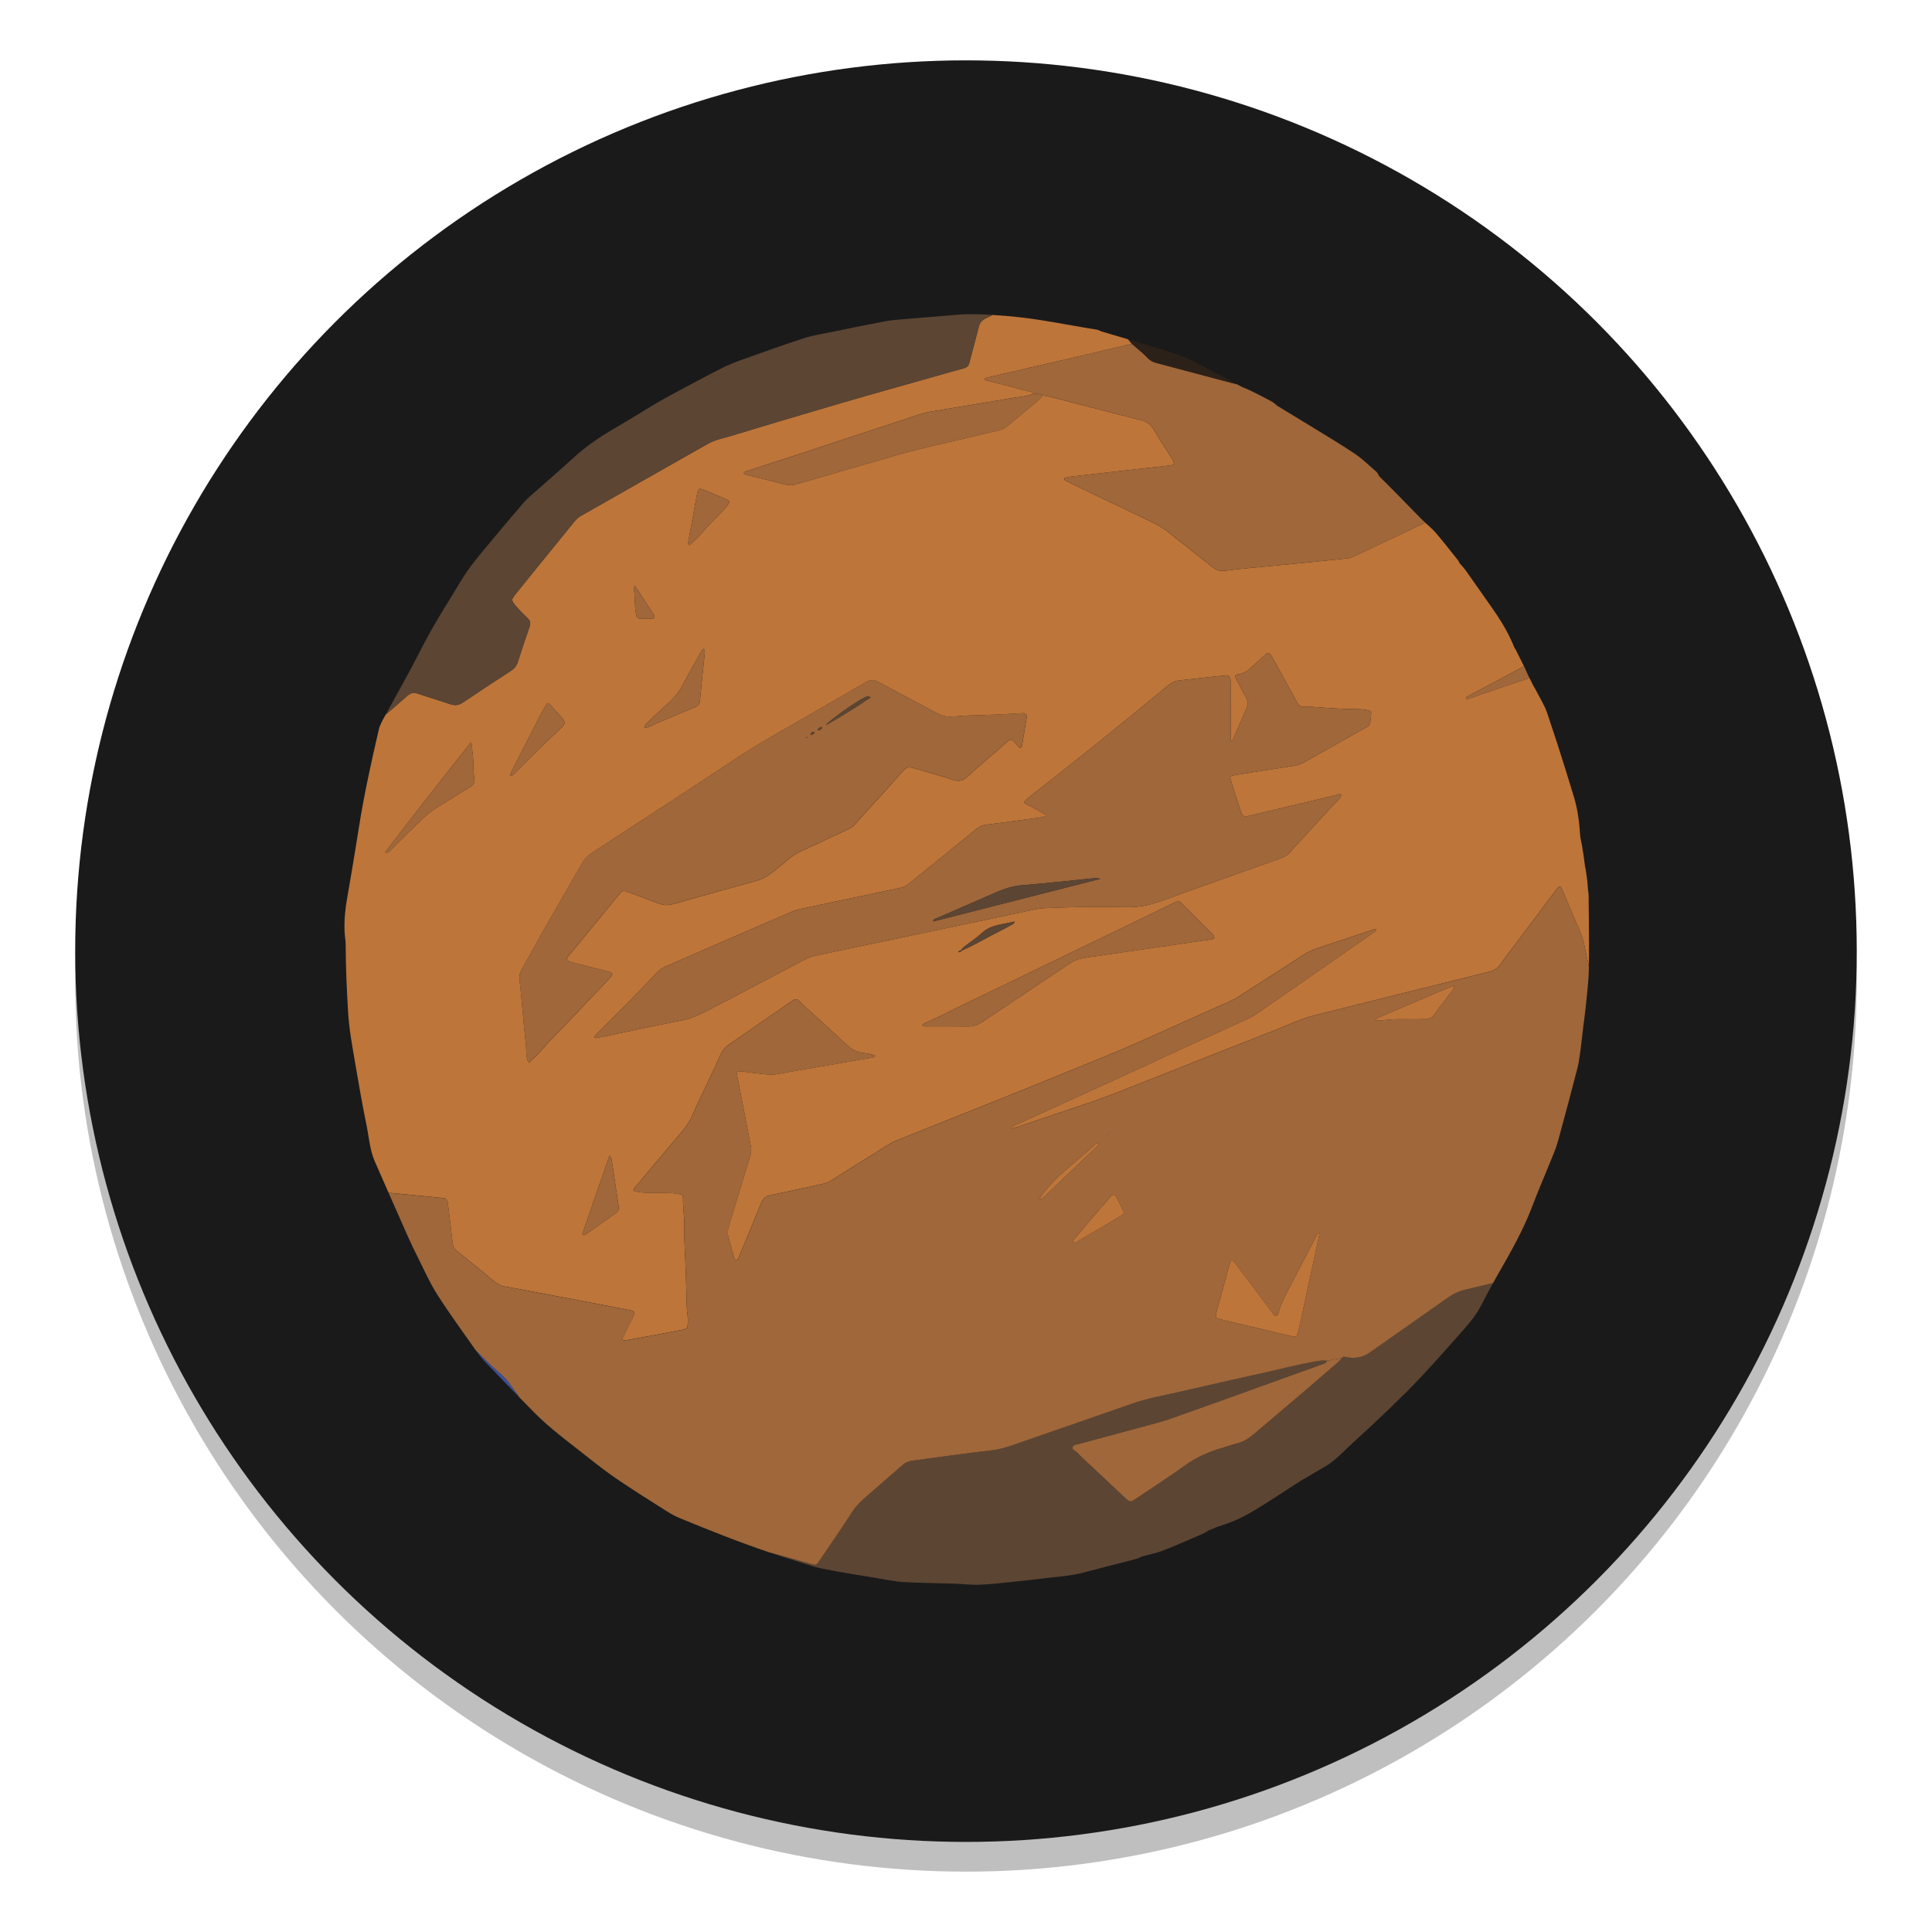 <?xml version="1.0" encoding="UTF-8" standalone="no"?>
<!-- Created with Inkscape (http://www.inkscape.org/) -->

<svg
   xmlns:dc="http://purl.org/dc/elements/1.1/"
   xmlns:cc="http://creativecommons.org/ns#"
   xmlns:rdf="http://www.w3.org/1999/02/22-rdf-syntax-ns#"
   xmlns:svg="http://www.w3.org/2000/svg"
   xmlns="http://www.w3.org/2000/svg"
   xmlns:sodipodi="http://sodipodi.sourceforge.net/DTD/sodipodi-0.dtd"
   xmlns:inkscape="http://www.inkscape.org/namespaces/inkscape"
   width="128"
   height="128"
   viewBox="0 0 33.867 33.867"
   version="1.1"
   id="svg8"
   sodipodi:docname="firefox 4.svg"
   inkscape:version="0.92.2 5c3e80d, 2017-08-06">
  <defs
     id="defs2" />
  <sodipodi:namedview
     id="base"
     pagecolor="#ffffff"
     bordercolor="#666666"
     borderopacity="1.0"
     inkscape:pageopacity="0.0"
     inkscape:pageshadow="2"
     inkscape:zoom="1.6898438"
     inkscape:cx="33.286893"
     inkscape:cy="1.3529653"
     inkscape:document-units="mm"
     inkscape:current-layer="layer1"
     showgrid="false"
     inkscape:window-width="1600"
     inkscape:window-height="803"
     inkscape:window-x="0"
     inkscape:window-y="0"
     inkscape:window-maximized="1"
     units="px" />
  <g
     inkscape:label="Layer 1"
     inkscape:groupmode="layer"
     id="layer1"
     transform="translate(0,-263.133)">
    <circle
       r="15.615"
       cy="280.327"
       cx="16.933"
       id="circle2920"
       style="opacity:0.25;fill:#000000;fill-rule:evenodd;stroke:none;stroke-width:0.446" />
    <circle
       style="fill:#1a1a1a;fill-rule:evenodd;stroke:none;stroke-width:0.446;fill-opacity:1"
       id="Oval-2"
       cx="16.933"
       cy="279.806"
       r="15.615" />
    <g
       id="g3683"
       transform="matrix(0.312,0,0,0.312,58.479,191.734)">
      <path
         id="path3478"
         d="m -129.339,250.949 c -0.086,-0.076 -0.194,-0.097 -0.299,-0.121 0.105,0.025 0.213,0.045 0.299,0.121 z"
         inkscape:connector-curvature="0"
         style="fill:none;stroke:none;stroke-width:0.065" />
      <path
         id="path3480"
         d="m -112.86,305.298 -7e-5,1.3e-4 c -0.168,-0.025 -0.334,-0.017 -0.501,0.007 0.167,-0.024 0.333,-0.032 0.501,-0.008 z"
         inkscape:connector-curvature="0"
         style="fill:none;stroke:none;stroke-width:0.065" />
      <path
         id="path3482"
         d="m -98.465,281.74 c 0.102,0.461 0.203,0.922 0.303,1.383 0.013,-0.887 0.006,-1.774 -0.003,-2.661 -0.004,-0.429 -0.009,-0.857 -0.011,-1.286 -6.49e-4,-0.075 -0.013,-0.151 -0.02,-0.226 -0.005,-0.039 -0.011,-0.077 -0.016,-0.116 -0.013,-0.164 -0.026,-0.328 -0.038,-0.492 -0.029,-0.205 -0.057,-0.411 -0.086,-0.616 -7.14e-4,-0.003 -0.001,-0.007 -0.002,-0.01 -0.014,-0.07 -0.028,-0.14 -0.042,-0.209 -0.031,-0.231 -0.062,-0.462 -0.094,-0.693 -0.014,-0.078 -0.027,-0.156 -0.041,-0.235 -0.011,-0.074 -0.023,-0.148 -0.034,-0.222 -0.017,-0.087 -0.035,-0.175 -0.052,-0.262 -0.007,-0.039 -0.015,-0.079 -0.022,-0.118 -0.009,-0.05 -0.017,-0.1 -0.026,-0.15 -0.004,-0.049 -0.009,-0.098 -0.013,-0.148 -0.004,-0.086 -0.01,-0.172 -0.017,-0.258 -0.048,-0.622 -0.152,-1.236 -0.332,-1.831 -0.3,-0.994 -0.609,-1.985 -0.928,-2.973 -0.183,-0.567 -0.37,-1.133 -0.561,-1.697 -0.164,-0.485 -0.454,-0.927 -0.687,-1.389 v 0 c -0.031,-0.052 -0.062,-0.104 -0.093,-0.157 -0.025,-0.051 -0.051,-0.102 -0.076,-0.152 l -0.005,0.004 c 0.003,-0.002 0.005,-0.004 0.005,-0.004 -0.025,-0.051 -0.051,-0.101 -0.076,-0.152 -0.022,-0.043 -0.043,-0.087 -0.065,-0.13 -0.635,0.211 -1.27,0.423 -1.904,0.637 -0.481,0.162 -0.958,0.334 -1.438,0.498 -0.075,0.025 -0.16,0.079 -0.238,0.004 0.026,-0.08 0.079,-0.103 0.127,-0.129 0.418,-0.222 0.837,-0.442 1.255,-0.665 0.63,-0.335 1.259,-0.671 1.888,-1.008 -0.003,-0.007 -0.007,-0.013 -0.01,-0.02 0,2.5e-4 0,5.1e-4 0,7.1e-4 -0.003,-0.005 -0.005,-0.011 -0.008,-0.016 -0.025,-0.051 -0.051,-0.101 -0.076,-0.152 -0.025,-0.051 -0.051,-0.101 -0.076,-0.152 -0.025,-0.051 -0.051,-0.101 -0.076,-0.152 -0.025,-0.051 -0.051,-0.101 -0.076,-0.152 -0.025,-0.051 -0.051,-0.101 -0.076,-0.152 v -9.1e-4 c -0.025,-0.05 -0.051,-0.099 -0.076,-0.149 l -6.5e-4,-0.001 c 0,-1.9e-4 0,-3.9e-4 0,-3.9e-4 v -1.9e-4 c -0.02,-0.029 -0.04,-0.059 -0.061,-0.088 -0.259,-0.66 -0.604,-1.27 -0.993,-1.856 -0.099,-0.149 -0.201,-0.297 -0.305,-0.444 -0.475,-0.669 -0.94,-1.344 -1.416,-2.012 -0.121,-0.171 -0.266,-0.324 -0.401,-0.486 l 0.006,0.004 c -0.009,-0.027 -0.019,-0.055 -0.029,-0.082 -0.427,-0.531 -0.841,-1.073 -1.286,-1.589 -0.177,-0.205 -0.386,-0.382 -0.588,-0.566 -0.485,0.23 -0.97,0.461 -1.456,0.691 -0.867,0.41 -1.735,0.82 -2.603,1.227 -0.081,0.038 -0.169,0.07 -0.257,0.08 -0.684,0.074 -1.368,0.144 -2.052,0.212 -0.774,0.077 -1.549,0.149 -2.323,0.225 -0.852,0.084 -1.707,0.151 -2.556,0.266 -0.318,0.043 -0.535,-0.056 -0.764,-0.241 -0.8,-0.644 -1.609,-1.277 -2.414,-1.914 -0.266,-0.211 -0.549,-0.393 -0.858,-0.539 -0.704,-0.334 -1.403,-0.677 -2.104,-1.016 -0.132,-0.064 -0.269,-0.118 -0.401,-0.182 -0.783,-0.376 -1.566,-0.753 -2.348,-1.133 -0.065,-0.032 -0.158,-0.05 -0.14,-0.178 0.128,-0.056 0.27,-0.079 0.416,-0.095 0.527,-0.057 1.053,-0.121 1.579,-0.18 0.683,-0.077 1.367,-0.153 2.05,-0.23 0.627,-0.07 1.255,-0.138 1.882,-0.212 0.239,-0.028 0.271,-0.099 0.161,-0.31 -0.026,-0.05 -0.059,-0.096 -0.089,-0.144 -0.327,-0.515 -0.669,-1.02 -0.973,-1.548 -0.172,-0.298 -0.393,-0.459 -0.727,-0.542 -1.337,-0.33 -2.667,-0.688 -4.002,-1.026 -0.503,-0.127 -1,-0.28 -1.514,-0.361 -0.098,0.14 -0.222,0.255 -0.352,0.364 -0.519,0.433 -1.04,0.864 -1.558,1.299 -0.167,0.14 -0.346,0.249 -0.561,0.299 -0.593,0.138 -1.187,0.274 -1.779,0.419 -1.314,0.322 -2.642,0.592 -3.942,0.971 -1.884,0.55 -3.771,1.092 -5.656,1.638 -0.187,0.054 -0.37,0.077 -0.565,0.027 -0.721,-0.186 -1.445,-0.362 -2.166,-0.545 -0.08,-0.02 -0.182,-0.017 -0.216,-0.126 0.081,-0.099 0.199,-0.109 0.303,-0.143 0.783,-0.256 1.568,-0.506 2.35,-0.763 2.133,-0.701 4.263,-1.41 6.399,-2.104 0.482,-0.157 0.958,-0.345 1.46,-0.43 1.545,-0.263 3.093,-0.508 4.638,-0.774 0.097,-0.017 0.194,-0.029 0.292,-0.042 0.293,-0.037 0.587,-0.072 0.86,-0.205 -0.086,-0.076 -0.194,-0.097 -0.299,-0.121 -0.015,-0.004 -0.03,-0.007 -0.045,-0.011 -0.731,-0.19 -1.464,-0.376 -2.195,-0.567 -0.088,-0.023 -0.195,-0.021 -0.26,-0.105 0.052,-0.067 0.109,-0.071 0.163,-0.084 0.549,-0.128 1.098,-0.256 1.648,-0.383 1.132,-0.262 2.264,-0.521 3.395,-0.785 1.032,-0.241 2.064,-0.487 3.095,-0.73 -0.069,-0.088 -0.142,-0.172 -0.217,-0.253 -0.5,-0.149 -1.001,-0.297 -1.501,-0.446 -0.079,-0.032 -0.156,-0.082 -0.238,-0.095 -1.674,-0.262 -3.332,-0.63 -5.024,-0.765 -0.28,-0.022 -0.56,-0.045 -0.84,-0.064 -0.13,0.064 -0.26,0.127 -0.39,0.189 -0.227,0.108 -0.34,0.261 -0.399,0.5 -0.165,0.668 -0.354,1.331 -0.525,1.998 -0.045,0.175 -0.137,0.265 -0.311,0.311 -0.535,0.142 -1.066,0.296 -1.598,0.447 -1.748,0.496 -3.5,0.983 -5.244,1.492 -2.081,0.607 -4.157,1.229 -6.231,1.857 -0.441,0.133 -0.901,0.216 -1.31,0.448 -1.286,0.73 -2.573,1.457 -3.859,2.187 -1.089,0.619 -2.176,1.241 -3.266,1.859 -0.14,0.079 -0.255,0.178 -0.356,0.304 -0.73,0.905 -1.465,1.805 -2.198,2.707 -0.363,0.447 -0.723,0.896 -1.085,1.342 -0.29,0.357 -0.298,0.386 0.007,0.74 0.199,0.231 0.413,0.449 0.636,0.657 0.155,0.145 0.173,0.291 0.106,0.484 -0.226,0.651 -0.446,1.304 -0.653,1.96 -0.072,0.23 -0.201,0.389 -0.401,0.519 -0.9,0.584 -1.798,1.171 -2.686,1.772 -0.241,0.163 -0.463,0.183 -0.731,0.091 -0.598,-0.205 -1.205,-0.382 -1.804,-0.586 -0.227,-0.077 -0.394,-0.052 -0.582,0.114 -0.403,0.357 -0.812,0.707 -1.221,1.057 -0.154,0.277 -0.322,0.556 -0.392,0.855 -0.418,1.8 -0.817,3.604 -1.107,5.431 -0.06,0.377 -0.121,0.755 -0.182,1.132 -0.157,0.971 -0.319,1.942 -0.49,2.911 -0.11,0.627 -0.171,1.254 -0.141,1.889 0.011,0.239 0.059,0.478 0.06,0.717 0.004,1.266 0.06,2.528 0.136,3.792 0.056,0.942 0.229,1.857 0.384,2.778 0.2,1.185 0.406,2.37 0.647,3.548 0.149,0.728 0.191,1.484 0.518,2.17 0.082,0.171 0.153,0.348 0.23,0.522 0.165,0.374 0.329,0.749 0.494,1.124 0.257,0.023 0.515,0.047 0.772,0.071 0.741,0.071 1.482,0.14 2.222,0.216 0.257,0.026 0.311,0.086 0.341,0.332 0.091,0.739 0.187,1.477 0.266,2.217 0.02,0.185 0.089,0.31 0.232,0.425 0.714,0.571 1.426,1.145 2.126,1.732 0.201,0.168 0.416,0.262 0.669,0.292 0.089,0.011 0.178,0.03 0.267,0.046 1.154,0.217 2.308,0.432 3.461,0.651 1.043,0.197 2.085,0.397 3.127,0.598 0.372,0.072 0.394,0.121 0.221,0.471 -0.17,0.345 -0.347,0.685 -0.512,1.032 -0.094,0.198 -0.058,0.244 0.163,0.204 1.044,-0.19 2.087,-0.383 3.129,-0.583 0.285,-0.055 0.315,-0.116 0.332,-0.419 0.016,-0.284 -0.048,-0.562 -0.058,-0.843 -0.021,-0.631 -0.036,-1.263 -0.056,-1.893 -0.027,-0.891 -0.1,-1.781 -0.085,-2.672 0.009,-0.51 -0.077,-1.012 -0.072,-1.521 0.002,-0.233 -0.035,-0.249 -0.279,-0.292 -0.291,-0.051 -0.583,-0.053 -0.877,-0.06 -0.484,-0.012 -0.972,0.036 -1.452,-0.062 -0.213,-0.044 -0.229,-0.083 -0.084,-0.255 0.733,-0.873 1.468,-1.743 2.2,-2.616 0.398,-0.475 0.831,-0.925 1.059,-1.519 0.073,-0.189 0.162,-0.373 0.248,-0.557 0.428,-0.909 0.873,-1.81 1.279,-2.729 0.128,-0.288 0.314,-0.485 0.562,-0.65 0.235,-0.156 0.466,-0.319 0.698,-0.479 0.939,-0.648 1.878,-1.294 2.814,-1.945 0.138,-0.096 0.246,-0.083 0.359,0.029 0.137,0.135 0.274,0.269 0.416,0.398 0.731,0.671 1.475,1.329 2.191,2.016 0.281,0.269 0.57,0.459 0.962,0.506 0.236,0.028 0.48,0.064 0.71,0.161 -0.046,0.09 -0.105,0.092 -0.159,0.102 -1.557,0.271 -3.113,0.546 -4.671,0.809 -0.41,0.069 -0.817,0.189 -1.241,0.143 -0.426,-0.046 -0.852,-0.094 -1.277,-0.15 -0.464,-0.061 -0.47,-0.059 -0.382,0.398 0.244,1.263 0.486,2.527 0.734,3.79 0.034,0.171 0.032,0.331 -0.02,0.499 -0.408,1.327 -0.81,2.657 -1.218,3.984 -0.065,0.212 -0.077,0.417 -0.015,0.632 0.098,0.336 0.183,0.676 0.279,1.012 0.029,0.103 0.042,0.221 0.147,0.284 0.126,-0.068 0.148,-0.185 0.19,-0.286 0.407,-0.98 0.82,-1.958 1.213,-2.943 0.104,-0.26 0.255,-0.388 0.531,-0.443 0.974,-0.196 1.942,-0.418 2.913,-0.629 0.189,-0.041 0.363,-0.109 0.529,-0.215 0.791,-0.503 1.582,-1.004 2.382,-1.493 0.433,-0.265 0.842,-0.571 1.318,-0.761 3.291,-1.317 6.589,-2.619 9.867,-3.969 1.242,-0.512 2.495,-0.996 3.72,-1.549 1.482,-0.668 2.969,-1.324 4.448,-1.997 0.359,-0.163 0.733,-0.297 1.068,-0.512 1.245,-0.799 2.49,-1.597 3.734,-2.397 0.22,-0.141 0.452,-0.253 0.7,-0.336 1.008,-0.333 2.014,-0.671 3.022,-1.005 0.102,-0.034 0.202,-0.102 0.321,-0.063 0.009,0.11 -0.081,0.134 -0.14,0.176 -0.768,0.537 -1.537,1.072 -2.306,1.607 -1.354,0.94 -2.707,1.881 -4.062,2.819 -0.213,0.148 -0.425,0.297 -0.664,0.405 -1.193,0.54 -2.385,1.081 -3.575,1.627 -1.252,0.574 -2.499,1.158 -3.751,1.731 -1.96,0.897 -3.923,1.789 -5.884,2.685 -0.044,0.02 -0.111,0.035 -0.079,0.137 0.116,-0.035 0.234,-0.067 0.348,-0.105 1.273,-0.43 2.544,-0.867 3.819,-1.291 0.611,-0.203 1.216,-0.424 1.814,-0.66 2.962,-1.168 5.92,-2.345 8.883,-3.51 0.703,-0.276 1.386,-0.609 2.124,-0.793 3.265,-0.815 6.528,-1.635 9.795,-2.442 0.294,-0.073 0.507,-0.207 0.678,-0.454 0.263,-0.38 0.551,-0.744 0.829,-1.114 0.766,-1.02 1.53,-2.042 2.299,-3.06 0.188,-0.249 0.227,-0.242 0.345,0.035 0.257,0.602 0.508,1.207 0.766,1.809 0.15,0.353 0.328,0.698 0.411,1.074 z m -62.537,-8.693 c -0.33,0.194 -0.649,0.408 -0.974,0.61 -0.354,0.22 -0.716,0.428 -1.064,0.657 -0.377,0.249 -0.69,0.577 -1.017,0.885 -0.484,0.455 -0.944,0.936 -1.418,1.402 -0.07,0.069 -0.127,0.186 -0.327,0.134 1.59,-2.088 3.187,-4.117 4.828,-6.185 0.095,0.22 0.06,0.381 0.084,0.534 0.081,0.512 0.033,1.034 0.109,1.547 0.028,0.186 -0.054,0.317 -0.221,0.416 z m 25.396,13.42 c 0.032,-0.122 0.131,-0.138 0.208,-0.175 0.264,-0.127 0.535,-0.24 0.798,-0.37 1.394,-0.694 2.802,-1.358 4.203,-2.037 1.401,-0.679 2.8,-1.361 4.205,-2.033 1.557,-0.744 3.107,-1.505 4.66,-2.259 0.319,-0.155 0.336,-0.154 0.587,0.095 0.52,0.517 1.038,1.037 1.556,1.556 0.055,0.056 0.111,0.114 0.153,0.179 0.052,0.081 0.032,0.154 -0.065,0.186 -0.053,0.017 -0.111,0.018 -0.166,0.027 -0.803,0.118 -1.606,0.237 -2.409,0.353 -1.528,0.222 -3.056,0.445 -4.585,0.664 -0.317,0.045 -0.603,0.144 -0.875,0.328 -1.647,1.111 -3.304,2.206 -4.953,3.313 -0.225,0.151 -0.454,0.225 -0.727,0.221 -0.756,-0.011 -1.512,-0.003 -2.268,-0.005 -0.107,-3.9e-4 -0.222,0.026 -0.32,-0.043 z m 4.968,-5.641 c -0.256,0.141 -0.513,0.28 -0.775,0.41 -0.083,0.041 -0.165,0.084 -0.248,0.127 -0.575,0.3 -1.136,0.628 -1.731,0.89 l -6e-5,-1.3e-4 c -0.05,0.041 -0.088,0.11 -0.179,0.083 -0.006,-0.002 -0.012,-0.004 -0.019,-0.007 0.032,-0.086 0.11,-0.085 0.174,-0.105 0.038,-0.115 0.136,-0.175 0.225,-0.243 0.312,-0.24 0.643,-0.458 0.932,-0.724 0.52,-0.478 1.184,-0.472 1.827,-0.64 -0.029,0.159 -0.133,0.169 -0.206,0.209 z m -24.084,17.362 c 0.502,-1.453 1.009,-2.918 1.528,-4.417 0.124,0.095 0.125,0.189 0.138,0.276 0.128,0.857 0.251,1.715 0.384,2.572 0.029,0.184 -0.038,0.299 -0.181,0.399 -0.544,0.381 -1.084,0.768 -1.629,1.15 -0.057,0.04 -0.116,0.122 -0.24,0.02 z m -1.199,-28.426 c -0.338,0.329 -0.693,0.641 -1.031,0.971 -0.499,0.488 -0.988,0.986 -1.484,1.477 -0.085,0.084 -0.151,0.198 -0.312,0.227 -0.024,-0.167 0.064,-0.266 0.117,-0.372 0.505,-0.993 1.012,-1.985 1.521,-2.976 0.108,-0.21 0.225,-0.415 0.344,-0.619 0.09,-0.153 0.129,-0.161 0.249,-0.032 0.207,0.222 0.403,0.454 0.606,0.679 0.259,0.288 0.265,0.378 -0.01,0.646 z m 5.076,-6.158 c -0.19,0.012 -0.381,0.002 -0.572,0.004 -0.177,0.002 -0.252,-0.083 -0.283,-0.259 -0.085,-0.477 -0.042,-0.963 -0.122,-1.439 -0.005,-0.028 0.018,-0.061 0.053,-0.17 0.378,0.579 0.725,1.1 1.061,1.629 0.096,0.15 0.049,0.224 -0.136,0.236 z m 1.694,3.855 c 0.276,-0.505 0.543,-1.015 0.834,-1.511 0.127,-0.216 0.211,-0.465 0.417,-0.661 0.097,0.146 0.063,0.279 0.05,0.409 -0.084,0.818 -0.177,1.635 -0.247,2.454 -0.019,0.219 -0.086,0.345 -0.297,0.431 -0.742,0.302 -1.475,0.624 -2.214,0.934 -0.194,0.081 -0.375,0.204 -0.624,0.222 0.004,-0.176 0.116,-0.232 0.191,-0.308 0.472,-0.485 1.003,-0.908 1.469,-1.4 0.165,-0.174 0.307,-0.36 0.421,-0.569 z m 2.58,-10.208 c -0.09,0.131 -0.2,0.244 -0.309,0.358 -0.359,0.374 -0.74,0.725 -1.072,1.126 -0.221,0.265 -0.47,0.513 -0.758,0.744 -0.087,-0.105 -0.055,-0.183 -0.042,-0.259 0.15,-0.821 0.299,-1.641 0.452,-2.461 0.098,-0.525 0.102,-0.527 0.583,-0.329 0.354,0.146 0.707,0.296 1.058,0.451 0.242,0.107 0.245,0.144 0.089,0.37 z m 16.815,11.938 c -0.011,0.112 -0.037,0.223 -0.055,0.334 -0.066,0.401 -0.125,0.803 -0.2,1.202 -0.032,0.17 -0.105,0.185 -0.221,0.061 -0.054,-0.057 -0.095,-0.126 -0.147,-0.185 -0.216,-0.247 -0.285,-0.251 -0.521,-0.036 -0.092,0.084 -0.181,0.17 -0.274,0.252 -0.638,0.555 -1.289,1.096 -1.911,1.668 -0.248,0.228 -0.468,0.282 -0.79,0.177 -0.751,-0.245 -1.515,-0.447 -2.272,-0.675 -0.209,-0.063 -0.375,-0.029 -0.515,0.139 -0.065,0.078 -0.14,0.147 -0.208,0.223 -0.292,0.329 -0.579,0.661 -0.874,0.987 -0.552,0.611 -1.11,1.216 -1.66,1.829 -0.093,0.104 -0.192,0.188 -0.317,0.246 -0.583,0.272 -1.169,0.537 -1.747,0.818 -0.586,0.285 -1.214,0.493 -1.718,0.935 -0.271,0.238 -0.558,0.458 -0.841,0.683 -0.256,0.204 -0.522,0.379 -0.85,0.469 -1.427,0.388 -2.849,0.791 -4.271,1.196 -0.884,0.252 -0.882,0.255 -1.716,-0.068 -0.442,-0.171 -0.889,-0.329 -1.331,-0.5 -0.17,-0.066 -0.305,-0.055 -0.412,0.106 -0.031,0.047 -0.074,0.086 -0.109,0.129 -0.715,0.872 -1.43,1.744 -2.146,2.616 -0.215,0.261 -0.434,0.519 -0.646,0.783 -0.129,0.161 -0.108,0.22 0.085,0.289 0.042,0.015 0.087,0.026 0.13,0.037 0.634,0.164 1.268,0.328 1.902,0.49 0.438,0.112 0.456,0.135 0.156,0.469 -0.459,0.513 -0.954,0.99 -1.42,1.498 -0.663,0.723 -1.358,1.417 -2.038,2.125 -0.062,0.065 -0.113,0.141 -0.173,0.208 -0.267,0.3 -0.548,0.585 -0.835,0.846 -0.095,-0.052 -0.087,-0.114 -0.103,-0.166 -0.078,-0.264 -0.049,-0.538 -0.079,-0.807 -0.068,-0.616 -0.122,-1.233 -0.181,-1.85 -0.057,-0.595 -0.104,-1.19 -0.174,-1.783 -0.025,-0.212 -0.005,-0.4 0.099,-0.586 0.412,-0.739 0.812,-1.485 1.231,-2.221 0.71,-1.245 1.435,-2.481 2.142,-3.728 0.156,-0.275 0.356,-0.486 0.617,-0.656 1.542,-1.003 3.084,-2.007 4.623,-3.015 1.255,-0.823 2.504,-1.658 3.761,-2.478 0.472,-0.308 0.955,-0.602 1.443,-0.884 1.846,-1.068 3.699,-2.124 5.541,-3.199 0.248,-0.145 0.442,-0.148 0.686,-0.016 1.092,0.589 2.193,1.163 3.287,1.75 0.256,0.137 0.512,0.213 0.807,0.204 0.339,-0.01 0.675,-0.054 1.012,-0.063 0.992,-0.025 1.982,-0.064 2.972,-0.131 0.217,-0.015 0.286,0.059 0.264,0.281 z m 19.361,-0.302 c -0.011,0.202 -0.023,0.406 -0.067,0.603 -0.034,0.155 -0.195,0.212 -0.32,0.283 -1.09,0.617 -2.183,1.23 -3.275,1.844 -0.187,0.105 -0.379,0.204 -0.594,0.24 -0.323,0.054 -0.646,0.102 -0.97,0.153 -0.814,0.128 -1.628,0.25 -2.44,0.385 -0.276,0.046 -0.283,0.07 -0.201,0.335 0.154,0.496 0.311,0.991 0.472,1.485 0.181,0.554 0.182,0.551 0.733,0.419 1.581,-0.379 3.162,-0.757 4.743,-1.132 0.076,-0.018 0.164,-0.087 0.244,0.004 -0.029,0.134 -0.121,0.22 -0.204,0.31 -0.605,0.654 -1.219,1.3 -1.812,1.965 -0.256,0.286 -0.537,0.551 -0.775,0.85 -0.179,0.225 -0.394,0.359 -0.654,0.45 -1.064,0.376 -2.128,0.754 -3.191,1.134 -1.137,0.406 -2.276,0.808 -3.41,1.225 -0.639,0.235 -1.277,0.387 -1.974,0.372 -1.568,-0.035 -3.137,-0.014 -4.704,0.058 -0.135,0.006 -0.27,0.023 -0.402,0.05 -1.502,0.316 -3.003,0.637 -4.506,0.953 -2.629,0.553 -5.258,1.105 -7.887,1.656 -0.211,0.044 -0.412,0.113 -0.604,0.214 -0.888,0.469 -1.779,0.934 -2.668,1.402 -0.779,0.41 -1.553,0.831 -2.338,1.228 -0.592,0.299 -1.161,0.647 -1.83,0.78 -1.616,0.321 -3.228,0.667 -4.841,1.002 -0.054,0.011 -0.11,0.033 -0.191,-0.034 0.035,-0.049 0.057,-0.088 0.087,-0.119 1.171,-1.176 2.346,-2.347 3.484,-3.555 0.127,-0.134 0.278,-0.229 0.446,-0.302 0.942,-0.41 1.883,-0.821 2.825,-1.23 1.304,-0.566 2.608,-1.134 3.915,-1.694 0.258,-0.111 0.508,-0.239 0.79,-0.298 1.878,-0.394 3.754,-0.797 5.632,-1.192 0.182,-0.038 0.342,-0.101 0.486,-0.22 0.392,-0.322 0.79,-0.638 1.185,-0.957 0.886,-0.717 1.773,-1.433 2.655,-2.153 0.135,-0.111 0.274,-0.188 0.45,-0.211 1.018,-0.132 2.035,-0.271 3.052,-0.406 0.131,-0.018 0.263,-0.031 0.377,-0.104 -0.015,-0.037 -0.017,-0.067 -0.032,-0.075 -0.255,-0.145 -0.509,-0.292 -0.768,-0.429 -0.45,-0.238 -0.61,-0.176 -0.038,-0.625 1.226,-0.961 2.452,-1.921 3.665,-2.897 1.371,-1.103 2.729,-2.223 4.09,-3.339 0.164,-0.135 0.345,-0.216 0.55,-0.24 0.638,-0.074 1.277,-0.142 1.916,-0.211 0.246,-0.026 0.493,-0.052 0.741,-0.069 0.164,-0.011 0.253,0.073 0.257,0.241 0.002,0.09 0.004,0.181 0.004,0.271 3.2e-4,0.949 -5.9e-4,1.897 0.001,2.846 2e-4,0.105 -0.024,0.218 0.032,0.317 0.072,-0.02 0.09,-0.062 0.108,-0.102 0.256,-0.59 0.504,-1.184 0.768,-1.77 0.089,-0.197 0.068,-0.361 -0.034,-0.543 -0.199,-0.354 -0.39,-0.713 -0.572,-1.076 -0.088,-0.176 -0.063,-0.23 0.122,-0.253 0.324,-0.04 0.561,-0.214 0.785,-0.43 0.236,-0.227 0.481,-0.443 0.727,-0.658 0.179,-0.156 0.243,-0.144 0.365,0.064 0.114,0.195 0.221,0.394 0.33,0.591 0.37,0.672 0.743,1.343 1.107,2.019 0.092,0.171 0.219,0.244 0.408,0.241 0.18,-0.003 0.362,-0.005 0.542,0.009 0.865,0.069 1.731,0.126 2.6,0.129 0.16,7.2e-4 0.314,0.033 0.468,0.069 0.07,0.016 0.144,0.053 0.14,0.126 z"
         inkscape:connector-curvature="0"
         style="fill:#be7539;fill-opacity:1;stroke:none;stroke-width:0.065" />
      <path
         id="path3484"
         d="m -141.206,316.981 c -0.568,-0.116 -1.118,-0.323 -1.675,-0.492 -0.47,-0.143 -0.937,-0.295 -1.401,-0.453 0.517,0.143 1.034,0.287 1.551,0.43 0.283,0.079 0.563,0.165 0.846,0.242 0.301,0.082 0.317,0.075 0.497,-0.192 0.625,-0.926 1.259,-1.846 1.868,-2.783 0.202,-0.31 0.464,-0.551 0.733,-0.788 0.693,-0.612 1.395,-1.214 2.093,-1.82 0.149,-0.129 0.322,-0.195 0.52,-0.22 1.487,-0.193 2.971,-0.414 4.46,-0.58 0.608,-0.068 1.158,-0.289 1.721,-0.482 2.07,-0.711 4.136,-1.435 6.203,-2.154 0.834,-0.29 1.704,-0.436 2.561,-0.635 1.572,-0.365 3.145,-0.72 4.721,-1.068 1.024,-0.226 2.039,-0.497 3.075,-0.671 0.024,-0.004 0.048,-0.008 0.071,-0.011 0.167,-0.024 0.333,-0.032 0.501,-0.007 -0.048,0.098 -0.134,0.141 -0.227,0.176 -0.013,0.005 -0.027,0.01 -0.04,0.015 -1.168,0.42 -2.336,0.841 -3.504,1.261 -1.688,0.607 -3.375,1.22 -5.068,1.814 -0.5,0.175 -1.017,0.3 -1.529,0.439 -1.198,0.326 -2.398,0.645 -3.595,0.971 -0.126,0.034 -0.305,0.031 -0.343,0.177 -0.042,0.163 0.151,0.199 0.241,0.291 0.142,0.145 0.287,0.287 0.435,0.427 0.755,0.711 1.512,1.421 2.268,2.131 0.265,0.249 0.304,0.256 0.61,0.051 0.947,-0.635 1.905,-1.254 2.83,-1.919 0.617,-0.444 1.293,-0.727 2.012,-0.935 0.282,-0.082 0.557,-0.188 0.842,-0.257 0.386,-0.094 0.694,-0.309 0.989,-0.56 1.021,-0.871 2.047,-1.735 3.069,-2.605 0.541,-0.46 1.078,-0.926 1.614,-1.392 0.084,-0.073 0.154,-0.163 0.231,-0.245 0.038,-0.072 0.091,-0.076 0.169,-0.059 0.478,0.105 0.935,0.067 1.348,-0.222 1.46,-1.023 2.92,-2.044 4.375,-3.073 0.317,-0.224 0.648,-0.396 1.032,-0.482 0.52,-0.117 1.037,-0.244 1.555,-0.371 -0.225,0.405 -0.445,0.813 -0.654,1.226 -0.249,0.491 -0.58,0.917 -0.938,1.323 -0.802,0.91 -1.607,1.819 -2.435,2.707 -0.595,0.637 -1.22,1.247 -1.847,1.853 -0.646,0.624 -1.305,1.235 -1.971,1.838 -0.505,0.457 -0.955,0.982 -1.548,1.336 -0.298,0.178 -0.597,0.353 -0.897,0.527 -0.177,0.103 -0.354,0.206 -0.53,0.309 -0.028,0.019 -0.055,0.038 -0.083,0.057 -0.065,0.04 -0.13,0.081 -0.195,0.121 l -0.002,0.003 c -0.422,0.274 -0.841,0.553 -1.267,0.822 -0.833,0.527 -1.651,1.081 -2.597,1.397 -0.203,0.068 -0.406,0.139 -0.609,0.209 -0.068,0.032 -0.136,0.064 -0.204,0.096 -0.058,0.019 -0.117,0.038 -0.175,0.057 v 0 c -0.117,0.069 -0.228,0.152 -0.352,0.205 -0.751,0.323 -1.498,0.655 -2.259,0.951 -0.34,0.132 -0.703,0.206 -1.058,0.298 -0.034,0.009 -0.067,0.017 -0.101,0.027 v 0 c -0.115,0.049 -0.226,0.113 -0.345,0.144 -0.98,0.256 -1.965,0.498 -2.943,0.761 -0.68,0.183 -1.378,0.225 -2.071,0.305 -0.022,0.003 -0.044,0.005 -0.066,0.008 -0.59,0.07 -1.18,0.142 -1.771,0.202 -0.641,0.065 -1.283,0.143 -1.926,0.167 -0.491,0.018 -0.984,-0.045 -1.477,-0.061 -0.936,-0.031 -1.873,-0.034 -2.808,-0.09 -0.503,-0.03 -1.001,-0.14 -1.5,-0.223 -1.011,-0.168 -2.026,-0.319 -3.029,-0.524 z"
         inkscape:connector-curvature="0"
         style="fill:#5c4533;fill-opacity:1;stroke:none;stroke-width:0.065" />
      <path
         id="path3486"
         d="m -132.444,247.229 c -0.165,0.668 -0.354,1.331 -0.525,1.998 -0.045,0.175 -0.137,0.265 -0.311,0.311 -0.535,0.142 -1.066,0.296 -1.598,0.447 -1.748,0.496 -3.5,0.983 -5.244,1.492 -2.081,0.607 -4.157,1.229 -6.231,1.857 -0.441,0.133 -0.901,0.216 -1.31,0.448 -1.286,0.73 -2.573,1.457 -3.859,2.187 -1.089,0.619 -2.176,1.241 -3.266,1.859 -0.14,0.079 -0.255,0.178 -0.356,0.304 -0.73,0.905 -1.465,1.805 -2.198,2.707 -0.363,0.447 -0.723,0.896 -1.085,1.342 -0.29,0.357 -0.298,0.386 0.007,0.74 0.199,0.231 0.413,0.449 0.636,0.657 0.155,0.145 0.173,0.291 0.106,0.484 -0.226,0.651 -0.446,1.304 -0.653,1.96 -0.072,0.23 -0.201,0.389 -0.401,0.519 -0.9,0.584 -1.798,1.171 -2.686,1.772 -0.241,0.163 -0.463,0.183 -0.731,0.091 -0.598,-0.205 -1.205,-0.382 -1.804,-0.586 -0.227,-0.077 -0.394,-0.052 -0.582,0.114 -0.403,0.357 -0.812,0.707 -1.221,1.057 0.019,-0.034 0.038,-0.068 0.056,-0.102 0.606,-1.127 1.25,-2.233 1.823,-3.376 0.082,-0.164 0.167,-0.326 0.252,-0.488 0.332,-0.628 0.687,-1.242 1.055,-1.849 0.141,-0.233 0.284,-0.465 0.428,-0.696 0.081,-0.129 0.16,-0.26 0.238,-0.39 0.222,-0.369 0.442,-0.739 0.683,-1.095 0.277,-0.407 0.587,-0.792 0.902,-1.171 0.767,-0.925 1.538,-1.848 2.324,-2.756 0.23,-0.266 0.514,-0.486 0.778,-0.721 0.652,-0.581 1.315,-1.148 1.957,-1.74 0.711,-0.657 1.499,-1.199 2.335,-1.684 0.789,-0.457 1.56,-0.945 2.343,-1.411 0.348,-0.207 0.705,-0.4 1.062,-0.591 0.872,-0.465 1.741,-0.935 2.622,-1.383 0.371,-0.189 0.762,-0.343 1.155,-0.484 1.157,-0.413 2.314,-0.828 3.483,-1.207 0.503,-0.163 1.034,-0.244 1.554,-0.351 1.017,-0.209 2.033,-0.416 3.053,-0.609 0.334,-0.063 0.677,-0.082 1.017,-0.111 0.982,-0.085 1.965,-0.162 2.948,-0.246 0.679,-0.058 1.357,-0.035 2.033,0.01 -0.13,0.064 -0.26,0.127 -0.39,0.189 -0.227,0.109 -0.34,0.261 -0.399,0.501 z"
         inkscape:connector-curvature="0"
         style="fill:#5c4533;fill-opacity:1;stroke:none;stroke-width:0.065" />
      <path
         id="path3488"
         d="m -105.102,301.301 c 0.52,-0.117 1.037,-0.244 1.555,-0.371 0.079,-0.143 0.159,-0.286 0.24,-0.428 0.103,-0.182 0.206,-0.363 0.31,-0.543 0.366,-0.637 0.72,-1.279 1.041,-1.938 0.238,-0.489 0.458,-0.986 0.65,-1.498 0.289,-0.767 0.618,-1.518 0.925,-2.278 0.011,-0.026 0.022,-0.053 0.032,-0.08 0.156,-0.387 0.329,-0.772 0.44,-1.172 0.054,-0.195 0.107,-0.389 0.16,-0.584 0.154,-0.562 0.306,-1.125 0.455,-1.688 0.169,-0.636 0.335,-1.273 0.499,-1.911 0.052,-0.201 0.083,-0.407 0.112,-0.613 0.02,-0.143 0.038,-0.286 0.061,-0.429 0.045,-0.389 0.09,-0.778 0.136,-1.166 0.005,-0.042 0.01,-0.084 0.015,-0.126 0.042,-0.337 0.094,-0.673 0.126,-1.01 0.069,-0.729 0.168,-1.458 0.181,-2.188 9.08e-4,-0.051 0.002,-0.102 0.002,-0.153 -0.101,-0.461 -0.201,-0.922 -0.303,-1.383 -0.083,-0.376 -0.261,-0.721 -0.411,-1.074 -0.257,-0.602 -0.509,-1.207 -0.766,-1.809 -0.118,-0.278 -0.157,-0.284 -0.345,-0.035 -0.769,1.018 -1.533,2.04 -2.299,3.06 -0.278,0.37 -0.565,0.734 -0.829,1.114 -0.171,0.247 -0.384,0.381 -0.678,0.454 -3.267,0.808 -6.53,1.627 -9.795,2.442 -0.738,0.184 -1.421,0.517 -2.124,0.793 -2.963,1.165 -5.921,2.342 -8.883,3.51 -0.599,0.236 -1.203,0.457 -1.814,0.66 -1.275,0.423 -2.546,0.86 -3.819,1.291 -0.115,0.039 -0.232,0.07 -0.348,0.105 -0.032,-0.102 0.035,-0.117 0.079,-0.137 1.961,-0.896 3.924,-1.787 5.884,-2.685 1.252,-0.573 2.499,-1.157 3.751,-1.731 1.19,-0.546 2.382,-1.088 3.575,-1.627 0.239,-0.108 0.451,-0.257 0.664,-0.405 1.355,-0.939 2.708,-1.879 4.062,-2.819 0.769,-0.535 1.539,-1.07 2.306,-1.607 0.06,-0.042 0.149,-0.066 0.14,-0.176 -0.119,-0.038 -0.219,0.03 -0.321,0.063 -1.008,0.333 -2.014,0.671 -3.022,1.005 -0.248,0.082 -0.48,0.194 -0.7,0.336 -1.244,0.8 -2.489,1.598 -3.734,2.397 -0.335,0.215 -0.709,0.348 -1.068,0.512 -1.479,0.673 -2.967,1.329 -4.448,1.997 -1.225,0.553 -2.478,1.037 -3.72,1.549 -3.278,1.351 -6.576,2.652 -9.867,3.969 -0.476,0.19 -0.885,0.497 -1.318,0.761 -0.799,0.489 -1.591,0.99 -2.382,1.493 -0.166,0.106 -0.341,0.174 -0.529,0.215 -0.971,0.212 -1.939,0.433 -2.913,0.629 -0.276,0.056 -0.427,0.183 -0.531,0.443 -0.393,0.986 -0.806,1.963 -1.213,2.943 -0.042,0.101 -0.064,0.218 -0.19,0.286 -0.105,-0.063 -0.118,-0.182 -0.147,-0.284 -0.096,-0.336 -0.182,-0.676 -0.279,-1.012 -0.062,-0.214 -0.05,-0.419 0.015,-0.632 0.408,-1.327 0.81,-2.656 1.218,-3.984 0.052,-0.168 0.053,-0.328 0.02,-0.499 -0.248,-1.263 -0.49,-2.527 -0.734,-3.79 -0.088,-0.457 -0.082,-0.46 0.382,-0.398 0.425,0.056 0.851,0.103 1.277,0.15 0.424,0.046 0.831,-0.074 1.241,-0.143 1.558,-0.262 3.114,-0.538 4.671,-0.809 0.054,-0.009 0.113,-0.012 0.159,-0.102 -0.23,-0.097 -0.474,-0.133 -0.71,-0.161 -0.392,-0.047 -0.681,-0.237 -0.962,-0.506 -0.716,-0.687 -1.46,-1.345 -2.191,-2.016 -0.141,-0.13 -0.279,-0.264 -0.416,-0.398 -0.113,-0.112 -0.222,-0.125 -0.359,-0.029 -0.936,0.651 -1.876,1.297 -2.814,1.945 -0.232,0.16 -0.463,0.323 -0.698,0.479 -0.248,0.165 -0.435,0.362 -0.562,0.65 -0.407,0.918 -0.851,1.82 -1.279,2.729 -0.087,0.184 -0.175,0.367 -0.248,0.557 -0.228,0.595 -0.661,1.045 -1.059,1.519 -0.732,0.873 -1.468,1.744 -2.2,2.617 -0.145,0.173 -0.129,0.211 0.084,0.255 0.481,0.099 0.968,0.05 1.452,0.062 0.294,0.007 0.586,0.009 0.877,0.061 0.245,0.043 0.282,0.059 0.279,0.292 -0.005,0.509 0.081,1.011 0.072,1.521 -0.016,0.891 0.057,1.781 0.085,2.672 0.019,0.631 0.034,1.262 0.056,1.893 0.01,0.281 0.074,0.559 0.058,0.843 -0.017,0.302 -0.047,0.364 -0.332,0.419 -1.042,0.2 -2.086,0.392 -3.129,0.583 -0.22,0.04 -0.256,-0.006 -0.163,-0.204 0.165,-0.347 0.343,-0.687 0.512,-1.032 0.172,-0.35 0.151,-0.399 -0.221,-0.471 -1.042,-0.202 -2.084,-0.401 -3.127,-0.598 -1.153,-0.218 -2.307,-0.434 -3.461,-0.651 -0.089,-0.017 -0.177,-0.036 -0.267,-0.046 -0.253,-0.03 -0.468,-0.124 -0.669,-0.292 -0.701,-0.587 -1.413,-1.16 -2.126,-1.732 -0.143,-0.114 -0.212,-0.24 -0.232,-0.425 -0.079,-0.74 -0.175,-1.478 -0.266,-2.217 -0.03,-0.246 -0.084,-0.305 -0.341,-0.332 -0.74,-0.076 -1.481,-0.145 -2.222,-0.216 -0.257,-0.025 -0.514,-0.049 -0.772,-0.071 0.355,0.808 0.71,1.616 1.069,2.422 0.191,0.428 0.394,0.851 0.605,1.269 0.342,0.678 0.649,1.381 1.056,2.019 0.653,1.025 1.373,2.007 2.071,3.003 0.03,0.043 0.061,0.086 0.092,0.13 0.431,0.438 0.862,0.876 1.332,1.274 0.188,0.16 0.372,0.336 0.517,0.534 0.207,0.282 0.412,0.566 0.616,0.851 0.268,0.275 0.536,0.548 0.806,0.822 0.337,0.342 0.696,0.665 1.064,0.973 0.475,0.399 0.966,0.779 1.455,1.159 0.66,0.512 1.306,1.045 1.992,1.519 0.917,0.633 1.864,1.223 2.805,1.821 0.277,0.176 0.562,0.35 0.864,0.474 1.643,0.678 3.294,1.336 4.976,1.908 0.517,0.143 1.034,0.287 1.551,0.43 0.283,0.079 0.563,0.165 0.846,0.242 0.301,0.082 0.317,0.075 0.497,-0.192 0.625,-0.926 1.259,-1.846 1.868,-2.783 0.202,-0.31 0.464,-0.551 0.733,-0.788 0.693,-0.612 1.395,-1.214 2.093,-1.82 0.149,-0.129 0.322,-0.195 0.52,-0.22 1.487,-0.193 2.971,-0.414 4.46,-0.58 0.608,-0.068 1.158,-0.289 1.721,-0.482 2.07,-0.711 4.136,-1.435 6.203,-2.154 0.834,-0.29 1.704,-0.436 2.561,-0.635 1.572,-0.365 3.145,-0.72 4.721,-1.068 1.024,-0.226 2.039,-0.497 3.075,-0.671 0.024,-0.004 0.048,-0.008 0.071,-0.011 0.167,-0.024 0.333,-0.032 0.501,-0.008 0.278,-0.054 0.556,-0.108 0.834,-0.161 0.038,-0.072 0.091,-0.076 0.169,-0.059 0.478,0.105 0.935,0.067 1.348,-0.222 1.46,-1.023 2.92,-2.044 4.375,-3.073 0.318,-0.224 0.648,-0.396 1.032,-0.482 z m -22.201,-2.527 8.5e-4,8.5e-4 c 4.5e-4,4.5e-4 8.4e-4,8.4e-4 8.4e-4,8.4e-4 l -0.002,-0.002 0.002,0.002 z m 1.585,-5.677 c -0.029,0.126 -0.134,0.196 -0.219,0.278 -0.544,0.523 -1.088,1.045 -1.634,1.566 -0.407,0.389 -0.816,0.776 -1.225,1.162 -0.057,0.054 -0.109,0.137 -0.24,0.09 0.846,-1.242 2.074,-2.052 3.129,-3.039 0.045,-0.042 0.086,-0.112 0.189,-0.056 z m 0.718,-0.692 0.002,0.002 c -0.023,0.022 -0.045,0.045 -0.068,0.068 l -0.001,-10e-4 0.001,10e-4 c -0.023,0.022 -0.045,0.045 -0.068,0.068 l -10e-4,-10e-4 10e-4,10e-4 c -0.023,0.023 -0.045,0.045 -0.068,0.068 l -0.001,-0.001 0.001,0.001 c -0.023,0.023 -0.045,0.045 -0.068,0.068 l -0.001,-10e-4 0.001,10e-4 -0.001,-10e-4 c 0.023,-0.023 0.045,-0.045 0.068,-0.068 0.023,-0.023 0.045,-0.045 0.068,-0.068 0.022,-0.023 0.045,-0.045 0.068,-0.068 0.022,-0.023 0.045,-0.045 0.068,-0.068 l 0.002,0.002 c 0,0 -4.5e-4,-4.5e-4 -8.4e-4,-8.4e-4 z m 0.503,4.769 c -0.579,0.349 -1.162,0.69 -1.744,1.034 -0.223,0.132 -0.445,0.265 -0.671,0.393 -0.065,0.037 -0.148,0.109 -0.209,0.023 -0.055,-0.077 0.029,-0.143 0.077,-0.203 0.014,-0.018 0.031,-0.033 0.046,-0.05 0.233,-0.274 0.466,-0.55 0.7,-0.823 0.41,-0.479 0.82,-0.958 1.231,-1.436 0.051,-0.059 0.102,-0.121 0.185,-0.142 0.095,-8.4e-4 0.136,0.07 0.172,0.14 0.113,0.22 0.227,0.441 0.334,0.665 0.117,0.246 0.118,0.255 -0.121,0.399 z m 11.201,0.946 c -0.016,0.083 -0.024,0.137 -0.036,0.191 -0.327,1.51 -0.653,3.021 -0.981,4.531 -0.065,0.298 -0.128,0.596 -0.206,0.89 -0.058,0.219 -0.093,0.232 -0.314,0.193 -0.044,-0.008 -0.088,-0.021 -0.132,-0.031 -1.24,-0.294 -2.481,-0.587 -3.721,-0.881 -0.099,-0.023 -0.197,-0.05 -0.294,-0.078 -0.116,-0.034 -0.167,-0.109 -0.138,-0.23 0.016,-0.066 0.029,-0.132 0.047,-0.197 0.173,-0.631 0.348,-1.262 0.521,-1.892 0.075,-0.272 0.144,-0.546 0.226,-0.815 0.053,-0.172 0.113,-0.186 0.225,-0.053 0.124,0.146 0.235,0.303 0.35,0.456 0.596,0.793 1.192,1.587 1.789,2.381 0.059,0.079 0.102,0.207 0.215,0.194 0.137,-0.015 0.137,-0.165 0.167,-0.267 0.119,-0.403 0.303,-0.777 0.497,-1.147 0.282,-0.54 0.563,-1.08 0.845,-1.62 0.256,-0.49 0.511,-0.98 0.769,-1.469 0.03,-0.056 0.043,-0.132 0.169,-0.154 z m 7.564,-13.905 c -0.016,0.194 -0.106,0.282 -0.178,0.377 -0.313,0.413 -0.636,0.818 -0.938,1.238 -0.139,0.194 -0.299,0.297 -0.537,0.272 -0.045,-0.005 -0.09,-0.002 -0.135,-1.3e-4 -0.73,0.031 -1.464,-0.04 -2.193,0.061 -0.134,0.019 -0.282,0.036 -0.468,-0.06 1.507,-0.632 2.948,-1.275 4.449,-1.888 z"
         inkscape:connector-curvature="0"
         style="fill:#9f673a;fill-opacity:1;stroke:none;stroke-width:0.065" />
      <path
         id="path3490"
         d="m -110.462,269.49 c 0.043,-0.197 0.056,-0.401 0.067,-0.603 0.004,-0.073 -0.07,-0.11 -0.14,-0.126 -0.154,-0.035 -0.308,-0.068 -0.468,-0.069 -0.869,-0.004 -1.734,-0.06 -2.6,-0.129 -0.18,-0.014 -0.361,-0.013 -0.542,-0.009 -0.189,0.004 -0.316,-0.069 -0.408,-0.241 -0.364,-0.676 -0.737,-1.346 -1.107,-2.019 -0.109,-0.198 -0.215,-0.397 -0.33,-0.591 -0.122,-0.208 -0.186,-0.22 -0.365,-0.064 -0.246,0.215 -0.492,0.432 -0.727,0.658 -0.224,0.216 -0.462,0.39 -0.785,0.43 -0.186,0.023 -0.21,0.077 -0.122,0.253 0.182,0.363 0.373,0.722 0.572,1.076 0.102,0.182 0.123,0.346 0.034,0.543 -0.264,0.586 -0.513,1.18 -0.768,1.77 -0.017,0.04 -0.036,0.083 -0.108,0.102 -0.056,-0.099 -0.032,-0.212 -0.032,-0.317 -0.002,-0.949 -10e-4,-1.897 -10e-4,-2.846 0,-0.09 -0.002,-0.181 -0.004,-0.271 -0.003,-0.168 -0.092,-0.253 -0.257,-0.241 -0.247,0.017 -0.494,0.042 -0.741,0.069 -0.639,0.069 -1.278,0.137 -1.916,0.211 -0.205,0.024 -0.386,0.105 -0.55,0.24 -1.361,1.116 -2.719,2.235 -4.09,3.339 -1.213,0.976 -2.44,1.936 -3.665,2.897 -0.572,0.449 -0.412,0.387 0.038,0.625 0.259,0.137 0.513,0.284 0.768,0.429 0.015,0.008 0.017,0.038 0.032,0.075 -0.114,0.073 -0.246,0.086 -0.377,0.104 -1.017,0.135 -2.034,0.274 -3.052,0.406 -0.177,0.023 -0.315,0.1 -0.45,0.211 -0.883,0.721 -1.769,1.436 -2.655,2.153 -0.395,0.319 -0.793,0.635 -1.185,0.957 -0.144,0.119 -0.304,0.181 -0.486,0.22 -1.878,0.395 -3.754,0.798 -5.632,1.192 -0.281,0.059 -0.532,0.187 -0.79,0.298 -1.307,0.56 -2.611,1.128 -3.915,1.694 -0.942,0.409 -1.883,0.82 -2.825,1.23 -0.167,0.073 -0.319,0.167 -0.446,0.302 -1.138,1.208 -2.314,2.379 -3.484,3.555 -0.03,0.03 -0.052,0.07 -0.087,0.119 0.081,0.067 0.137,0.045 0.191,0.034 1.613,-0.335 3.225,-0.681 4.841,-1.002 0.67,-0.133 1.238,-0.48 1.83,-0.78 0.785,-0.397 1.559,-0.818 2.338,-1.228 0.889,-0.468 1.779,-0.933 2.668,-1.402 0.192,-0.101 0.393,-0.17 0.604,-0.214 2.629,-0.551 5.258,-1.103 7.887,-1.656 1.502,-0.316 3.003,-0.637 4.506,-0.953 0.132,-0.028 0.267,-0.044 0.402,-0.05 1.567,-0.072 3.136,-0.093 4.704,-0.058 0.697,0.015 1.335,-0.136 1.974,-0.372 1.133,-0.417 2.272,-0.819 3.41,-1.225 1.063,-0.38 2.127,-0.758 3.191,-1.134 0.26,-0.092 0.475,-0.225 0.654,-0.45 0.238,-0.299 0.519,-0.563 0.775,-0.85 0.593,-0.665 1.207,-1.311 1.812,-1.965 0.084,-0.09 0.175,-0.176 0.204,-0.31 -0.08,-0.091 -0.168,-0.022 -0.244,-0.004 -1.582,0.375 -3.163,0.753 -4.743,1.132 -0.55,0.132 -0.552,0.136 -0.733,-0.419 -0.161,-0.494 -0.318,-0.989 -0.472,-1.485 -0.082,-0.265 -0.074,-0.29 0.201,-0.335 0.812,-0.135 1.627,-0.258 2.44,-0.385 0.323,-0.051 0.647,-0.099 0.97,-0.153 0.215,-0.036 0.406,-0.135 0.594,-0.24 1.092,-0.614 2.184,-1.227 3.275,-1.844 0.126,-0.071 0.286,-0.128 0.32,-0.283 z m -15.151,8.732 c -3.162,0.805 -6.266,1.596 -9.393,2.393 0.027,-0.153 0.124,-0.147 0.19,-0.176 1.023,-0.448 2.048,-0.891 3.07,-1.339 0.546,-0.24 1.083,-0.471 1.698,-0.518 1.347,-0.104 2.691,-0.26 4.036,-0.393 0.11,-0.011 0.223,-0.034 0.399,0.033 z"
         inkscape:connector-curvature="0"
         style="fill:#9f673a;fill-opacity:1;stroke:none;stroke-width:0.065" />
      <path
         id="path3492"
         d="m -129.757,269.189 c 0.021,-0.222 -0.047,-0.295 -0.264,-0.281 -0.99,0.067 -1.98,0.105 -2.972,0.131 -0.337,0.009 -0.673,0.052 -1.012,0.063 -0.294,0.009 -0.551,-0.066 -0.807,-0.204 -1.094,-0.587 -2.194,-1.161 -3.287,-1.75 -0.244,-0.131 -0.437,-0.129 -0.686,0.016 -1.842,1.075 -3.695,2.131 -5.541,3.199 -0.488,0.282 -0.971,0.576 -1.443,0.884 -1.257,0.821 -2.505,1.655 -3.761,2.478 -1.538,1.009 -3.08,2.013 -4.623,3.015 -0.261,0.17 -0.461,0.381 -0.617,0.656 -0.707,1.247 -1.433,2.483 -2.142,3.728 -0.419,0.735 -0.819,1.481 -1.23,2.221 -0.103,0.186 -0.124,0.373 -0.099,0.586 0.07,0.593 0.118,1.189 0.174,1.783 0.059,0.617 0.113,1.234 0.181,1.85 0.03,0.269 10e-4,0.543 0.079,0.807 0.015,0.052 0.008,0.114 0.103,0.166 0.287,-0.261 0.568,-0.546 0.835,-0.846 0.06,-0.067 0.11,-0.143 0.173,-0.208 0.68,-0.708 1.375,-1.402 2.038,-2.125 0.465,-0.508 0.961,-0.985 1.42,-1.498 0.3,-0.335 0.282,-0.357 -0.156,-0.469 -0.634,-0.162 -1.268,-0.327 -1.902,-0.49 -0.044,-0.011 -0.088,-0.022 -0.13,-0.037 -0.193,-0.069 -0.214,-0.128 -0.085,-0.289 0.212,-0.264 0.431,-0.521 0.646,-0.783 0.716,-0.872 1.431,-1.744 2.146,-2.616 0.036,-0.044 0.078,-0.082 0.109,-0.129 0.107,-0.16 0.242,-0.171 0.412,-0.106 0.442,0.171 0.889,0.328 1.331,0.5 0.834,0.323 0.831,0.32 1.716,0.068 1.422,-0.405 2.844,-0.808 4.271,-1.196 0.329,-0.089 0.594,-0.264 0.85,-0.469 0.282,-0.225 0.569,-0.445 0.841,-0.683 0.504,-0.441 1.132,-0.649 1.718,-0.935 0.578,-0.281 1.164,-0.546 1.747,-0.818 0.124,-0.058 0.224,-0.142 0.317,-0.246 0.549,-0.613 1.108,-1.218 1.66,-1.829 0.295,-0.326 0.582,-0.659 0.874,-0.987 0.067,-0.076 0.143,-0.145 0.208,-0.223 0.141,-0.168 0.306,-0.202 0.515,-0.139 0.756,0.228 1.521,0.429 2.272,0.675 0.322,0.105 0.543,0.051 0.79,-0.177 0.623,-0.572 1.273,-1.113 1.911,-1.668 0.094,-0.081 0.183,-0.168 0.274,-0.252 0.236,-0.215 0.305,-0.21 0.521,0.036 0.052,0.059 0.093,0.128 0.147,0.185 0.116,0.124 0.189,0.109 0.221,-0.061 0.075,-0.399 0.134,-0.801 0.2,-1.202 0.018,-0.111 0.044,-0.222 0.055,-0.334 z m -12.313,1.074 c -0.024,0.018 -0.047,0.036 -0.07,0.054 l -0.002,-0.002 c 0.021,-0.022 0.006,-0.092 0.072,-0.052 z m 0.414,-0.301 c -0.038,0.116 -0.105,0.158 -0.251,0.168 0.061,-0.138 0.129,-0.181 0.251,-0.168 z m 0.414,-0.265 c -0.025,0.129 -0.102,0.158 -0.259,0.171 0.078,-0.125 0.135,-0.189 0.259,-0.171 z m 2.723,-1.668 c -0.832,0.564 -1.666,1.074 -2.517,1.558 0.188,-0.27 1.819,-1.404 2.188,-1.559 0.087,-0.037 0.176,-0.108 0.33,10e-4 z"
         inkscape:connector-curvature="0"
         style="fill:#9f673a;fill-opacity:1;stroke:none;stroke-width:0.065" />
      <path
         id="path3494"
         d="m -111.667,260.208 c -0.684,0.074 -1.368,0.144 -2.052,0.212 -0.774,0.077 -1.549,0.149 -2.323,0.225 -0.852,0.084 -1.707,0.151 -2.556,0.266 -0.318,0.043 -0.535,-0.056 -0.764,-0.241 -0.8,-0.644 -1.609,-1.277 -2.414,-1.914 -0.266,-0.211 -0.549,-0.393 -0.858,-0.539 -0.704,-0.334 -1.403,-0.677 -2.104,-1.016 -0.132,-0.064 -0.269,-0.118 -0.401,-0.182 -0.783,-0.376 -1.566,-0.753 -2.348,-1.133 -0.065,-0.032 -0.158,-0.05 -0.14,-0.178 0.128,-0.056 0.27,-0.079 0.416,-0.095 0.527,-0.057 1.053,-0.121 1.579,-0.18 0.683,-0.077 1.367,-0.153 2.05,-0.23 0.627,-0.07 1.255,-0.138 1.882,-0.212 0.239,-0.028 0.271,-0.099 0.161,-0.31 -0.026,-0.05 -0.059,-0.096 -0.089,-0.144 -0.327,-0.515 -0.669,-1.02 -0.973,-1.548 -0.172,-0.298 -0.393,-0.459 -0.727,-0.542 -1.337,-0.33 -2.667,-0.688 -4.002,-1.026 -0.503,-0.127 -1,-0.28 -1.514,-0.361 -0.154,-0.086 -0.325,-0.099 -0.495,-0.114 -0.086,-0.076 -0.194,-0.096 -0.299,-0.121 -0.015,-0.004 -0.03,-0.007 -0.045,-0.011 -0.731,-0.19 -1.464,-0.376 -2.195,-0.567 -0.088,-0.023 -0.195,-0.021 -0.26,-0.105 0.052,-0.067 0.109,-0.071 0.163,-0.084 0.549,-0.128 1.098,-0.256 1.648,-0.383 1.132,-0.262 2.264,-0.521 3.395,-0.785 1.032,-0.241 2.064,-0.487 3.095,-0.73 0.29,0.266 0.612,0.498 0.88,0.788 0.135,0.146 0.296,0.233 0.488,0.284 1.427,0.376 2.854,0.756 4.28,1.136 0.066,0.018 0.132,0.033 0.198,0.045 0.039,0.017 0.077,0.033 0.116,0.05 0.021,0.012 0.043,0.024 0.064,0.036 0.053,0.028 0.106,0.056 0.159,0.084 0.183,0.079 0.369,0.15 0.547,0.239 0.372,0.184 0.742,0.372 1.106,0.57 0.118,0.064 0.217,0.164 0.325,0.248 0.051,0.029 0.101,0.059 0.151,0.088 0.062,0.039 0.124,0.078 0.187,0.117 0.514,0.313 1.03,0.623 1.543,0.939 0.026,0.016 0.052,0.032 0.078,0.048 0.808,0.499 1.627,0.981 2.413,1.512 0.159,0.107 0.311,0.226 0.459,0.35 0.022,0.018 0.043,0.037 0.065,0.056 0.026,0.022 0.051,0.044 0.077,0.066 0.208,0.181 0.41,0.369 0.617,0.549 0.06,0.052 0.086,0.144 0.127,0.217 l 0.005,0.006 c 0.031,0.033 0.063,0.066 0.094,0.099 l 0.025,0.005 0.005,0.025 c 0.033,0.032 0.066,0.063 0.099,0.095 l 0.005,0.005 c 0.024,0.024 0.048,0.048 0.071,0.071 l 0.005,0.005 c 0.024,0.024 0.048,0.048 0.072,0.071 l 0.005,0.005 c 0.024,0.024 0.048,0.048 0.072,0.072 l 0.004,0.005 c 0.024,0.024 0.048,0.048 0.072,0.072 l 0.004,0.004 c 0.024,0.024 0.048,0.048 0.072,0.072 l 0.004,0.004 c 0.024,0.024 0.048,0.048 0.072,0.072 l 0.004,0.004 c 0.024,0.024 0.048,0.048 0.072,0.072 l 0.004,0.004 c 0.024,0.024 0.048,0.048 0.072,0.072 l 0.004,0.005 c 0.025,0.025 0.05,0.05 0.074,0.074 0.217,0.222 0.433,0.445 0.65,0.667 0.277,0.285 0.555,0.569 0.836,0.851 0.066,0.066 0.135,0.13 0.204,0.193 -0.485,0.23 -0.97,0.461 -1.456,0.691 -0.867,0.41 -1.735,0.82 -2.603,1.227 -0.08,0.038 -0.169,0.07 -0.256,0.08 z"
         inkscape:connector-curvature="0"
         style="fill:#9f673a;fill-opacity:1;stroke:none;stroke-width:0.065" />
      <path
         id="path3496"
         d="m -128.843,251.063 c -0.098,0.14 -0.222,0.255 -0.352,0.364 -0.519,0.433 -1.04,0.864 -1.558,1.299 -0.167,0.14 -0.346,0.249 -0.561,0.299 -0.593,0.138 -1.187,0.274 -1.779,0.419 -1.314,0.322 -2.642,0.592 -3.942,0.971 -1.884,0.55 -3.771,1.092 -5.656,1.638 -0.187,0.054 -0.37,0.077 -0.565,0.027 -0.721,-0.186 -1.445,-0.362 -2.166,-0.545 -0.08,-0.02 -0.182,-0.017 -0.216,-0.126 0.081,-0.099 0.199,-0.109 0.303,-0.143 0.783,-0.256 1.568,-0.506 2.35,-0.763 2.133,-0.701 4.263,-1.41 6.399,-2.104 0.482,-0.157 0.958,-0.345 1.46,-0.43 1.545,-0.263 3.093,-0.508 4.638,-0.774 0.097,-0.017 0.194,-0.029 0.292,-0.042 0.293,-0.037 0.587,-0.072 0.86,-0.205 l 6e-5,-7e-5 c 0.17,0.015 0.341,0.028 0.495,0.114 z"
         inkscape:connector-curvature="0"
         style="fill:#9f673a;fill-opacity:1;stroke:none;stroke-width:0.065" />
      <path
         id="path3498"
         d="m -122.468,249.234 c -0.192,-0.051 -0.353,-0.138 -0.488,-0.284 -0.268,-0.29 -0.59,-0.522 -0.88,-0.788 -0.069,-0.088 -0.142,-0.172 -0.217,-0.253 0.173,0.051 0.347,0.103 0.52,0.155 0.261,0.078 0.521,0.156 0.781,0.235 0.582,0.177 1.169,0.342 1.735,0.561 0.456,0.177 0.884,0.426 1.324,0.644 0.53,0.283 1.06,0.566 1.59,0.849 0.033,0.019 0.065,0.037 0.098,0.056 0.005,0.002 0.01,0.004 0.015,0.006 -0.066,-0.013 -0.132,-0.028 -0.198,-0.045 -1.426,-0.381 -2.853,-0.76 -4.28,-1.136 z"
         inkscape:connector-curvature="0"
         style="fill:#2c2118;fill-opacity:1;stroke:none;stroke-width:0.065" />
      <path
         id="path3500"
         d="m -135.399,286.293 c 0.264,-0.127 0.535,-0.24 0.798,-0.37 1.394,-0.694 2.802,-1.358 4.203,-2.037 1.401,-0.679 2.8,-1.361 4.205,-2.033 1.557,-0.744 3.107,-1.505 4.66,-2.259 0.319,-0.155 0.336,-0.154 0.587,0.095 0.52,0.517 1.038,1.037 1.556,1.556 0.055,0.056 0.111,0.114 0.153,0.179 0.052,0.081 0.032,0.154 -0.065,0.186 -0.053,0.017 -0.111,0.018 -0.166,0.027 -0.803,0.118 -1.606,0.237 -2.409,0.353 -1.528,0.222 -3.056,0.445 -4.585,0.664 -0.317,0.045 -0.603,0.144 -0.875,0.328 -1.647,1.111 -3.304,2.206 -4.953,3.313 -0.225,0.151 -0.454,0.225 -0.727,0.221 -0.756,-0.011 -1.512,-0.003 -2.268,-0.005 -0.107,-3.2e-4 -0.222,0.026 -0.32,-0.043 0.032,-0.122 0.131,-0.138 0.208,-0.175 z"
         inkscape:connector-curvature="0"
         style="fill:#9f673a;fill-opacity:1;stroke:none;stroke-width:0.065" />
      <path
         id="path3502"
         d="m -104.838,268.076 c -0.075,0.025 -0.16,0.079 -0.238,0.004 0.026,-0.08 0.079,-0.103 0.127,-0.129 0.418,-0.222 0.837,-0.442 1.255,-0.665 0.63,-0.335 1.259,-0.671 1.888,-1.008 0.019,0.039 0.039,0.078 0.058,0.117 h 6e-5 v 0 c 0.013,0.031 0.025,0.062 0.038,0.093 0.042,0.093 0.084,0.187 0.126,0.28 0.026,0.051 0.051,0.101 0.077,0.151 0.004,0.007 0.007,0.015 0.011,0.022 -0.635,0.211 -1.27,0.423 -1.904,0.637 -0.481,0.162 -0.958,0.334 -1.438,0.498 z"
         inkscape:connector-curvature="0"
         style="fill:#9f673a;fill-opacity:1;stroke:none;stroke-width:0.065" />
      <path
         id="path3504"
         d="m -159.377,305.974 c 0.188,0.16 0.372,0.336 0.517,0.534 0.207,0.282 0.412,0.566 0.616,0.851 -0.661,-0.677 -1.318,-1.358 -1.971,-2.043 -0.181,-0.189 -0.34,-0.401 -0.493,-0.616 0.431,0.438 0.862,0.876 1.332,1.274 z"
         inkscape:connector-curvature="0"
         style="fill:#3d5096;stroke:none;stroke-width:0.065" />
      <path
         id="path3506"
         d="m -161.002,273.047 c -0.33,0.194 -0.649,0.408 -0.974,0.61 -0.354,0.22 -0.716,0.428 -1.064,0.657 -0.377,0.249 -0.69,0.577 -1.017,0.885 -0.484,0.455 -0.944,0.936 -1.418,1.402 -0.07,0.069 -0.127,0.186 -0.327,0.134 1.59,-2.088 3.187,-4.117 4.828,-6.185 0.095,0.22 0.06,0.381 0.084,0.534 0.081,0.512 0.033,1.034 0.109,1.547 0.028,0.186 -0.054,0.317 -0.221,0.416 z"
         inkscape:connector-curvature="0"
         style="fill:#9f673a;fill-opacity:1;stroke:none;stroke-width:0.065" />
      <path
         id="path3508"
         d="m -147.9,265.287 c 0.097,0.146 0.063,0.279 0.05,0.409 -0.084,0.818 -0.177,1.635 -0.247,2.454 -0.019,0.219 -0.086,0.345 -0.297,0.431 -0.742,0.302 -1.475,0.624 -2.214,0.934 -0.194,0.081 -0.375,0.204 -0.624,0.222 0.004,-0.176 0.116,-0.232 0.191,-0.308 0.472,-0.485 1.004,-0.908 1.469,-1.4 0.165,-0.174 0.307,-0.36 0.421,-0.569 0.276,-0.505 0.543,-1.015 0.834,-1.511 0.127,-0.216 0.211,-0.465 0.417,-0.661 z"
         inkscape:connector-curvature="0"
         style="fill:#9f673a;fill-opacity:1;stroke:none;stroke-width:0.065" />
      <path
         id="path3510"
         d="m -153.056,294.047 c 0.128,0.857 0.251,1.715 0.384,2.572 0.029,0.184 -0.038,0.299 -0.181,0.399 -0.544,0.381 -1.084,0.768 -1.629,1.15 -0.057,0.04 -0.116,0.122 -0.24,0.02 0.502,-1.453 1.009,-2.918 1.528,-4.417 0.124,0.095 0.125,0.189 0.138,0.276 z"
         inkscape:connector-curvature="0"
         style="fill:#9f673a;fill-opacity:1;stroke:none;stroke-width:0.065" />
      <path
         id="path3512"
         d="m -155.922,269.761 c -0.338,0.329 -0.693,0.641 -1.031,0.971 -0.499,0.488 -0.988,0.986 -1.484,1.477 -0.085,0.084 -0.151,0.198 -0.312,0.227 -0.024,-0.167 0.064,-0.266 0.117,-0.372 0.505,-0.993 1.012,-1.985 1.521,-2.976 0.108,-0.21 0.225,-0.415 0.344,-0.619 0.09,-0.153 0.129,-0.161 0.249,-0.032 0.207,0.222 0.403,0.454 0.606,0.679 0.259,0.288 0.265,0.378 -0.01,0.646 z"
         inkscape:connector-curvature="0"
         style="fill:#9f673a;fill-opacity:1;stroke:none;stroke-width:0.065" />
      <path
         id="path3514"
         d="m -146.881,257.609 c -0.359,0.374 -0.74,0.725 -1.072,1.126 -0.221,0.265 -0.47,0.513 -0.758,0.744 -0.087,-0.105 -0.055,-0.183 -0.042,-0.259 0.15,-0.821 0.299,-1.641 0.452,-2.461 0.098,-0.525 0.102,-0.527 0.583,-0.329 0.354,0.146 0.707,0.296 1.058,0.451 0.242,0.107 0.245,0.144 0.089,0.37 -0.09,0.131 -0.2,0.244 -0.309,0.358 z"
         inkscape:connector-curvature="0"
         style="fill:#9f673a;fill-opacity:1;stroke:none;stroke-width:0.065" />
      <path
         id="path3516"
         d="m -150.846,263.604 c -0.19,0.012 -0.381,0.002 -0.572,0.004 -0.177,0.002 -0.252,-0.083 -0.283,-0.259 -0.085,-0.477 -0.042,-0.963 -0.122,-1.439 -0.005,-0.028 0.018,-0.061 0.053,-0.17 0.378,0.579 0.725,1.1 1.061,1.629 0.096,0.15 0.049,0.224 -0.136,0.236 z"
         inkscape:connector-curvature="0"
         style="fill:#9f673a;fill-opacity:1;stroke:none;stroke-width:0.065" />
      <path
         id="path3518"
         d="m -131.413,281.236 c -0.083,0.041 -0.165,0.084 -0.248,0.127 -0.575,0.3 -1.136,0.628 -1.731,0.89 l -6e-5,-1.3e-4 c -0.05,0.041 -0.088,0.11 -0.179,0.083 -0.006,-0.002 -0.012,-0.004 -0.019,-0.007 0.032,-0.086 0.11,-0.085 0.174,-0.105 0.038,-0.115 0.136,-0.175 0.225,-0.243 0.312,-0.24 0.643,-0.458 0.932,-0.724 0.52,-0.478 1.184,-0.472 1.827,-0.64 -0.029,0.159 -0.133,0.169 -0.206,0.21 -0.256,0.14 -0.513,0.28 -0.775,0.41 z"
         inkscape:connector-curvature="0"
         style="fill:#5c4533;fill-opacity:1;stroke:none;stroke-width:0.065" />
      <path
         id="path3520"
         d="m -112.026,305.137 c -0.077,0.082 -0.147,0.172 -0.231,0.245 -0.536,0.466 -1.073,0.931 -1.614,1.392 -1.022,0.87 -2.048,1.734 -3.069,2.605 -0.295,0.252 -0.603,0.467 -0.989,0.56 -0.285,0.069 -0.56,0.175 -0.842,0.257 -0.719,0.208 -1.394,0.491 -2.012,0.935 -0.925,0.666 -1.884,1.284 -2.83,1.919 -0.305,0.205 -0.344,0.198 -0.61,-0.051 -0.756,-0.71 -1.513,-1.42 -2.268,-2.131 -0.148,-0.139 -0.293,-0.281 -0.435,-0.427 -0.09,-0.092 -0.283,-0.128 -0.241,-0.291 0.038,-0.146 0.217,-0.143 0.343,-0.177 1.198,-0.326 2.397,-0.645 3.595,-0.971 0.512,-0.139 1.029,-0.264 1.529,-0.439 1.693,-0.594 3.379,-1.207 5.068,-1.814 1.168,-0.42 2.336,-0.841 3.504,-1.261 0.013,-0.005 0.027,-0.01 0.04,-0.015 0.093,-0.035 0.179,-0.078 0.227,-0.176 l 6e-5,-1.3e-4 c 0.278,-0.054 0.556,-0.108 0.834,-0.161 z"
         inkscape:connector-curvature="0"
         style="fill:#9f673a;fill-opacity:1;stroke:none;stroke-width:0.065" />
      <path
         id="path3522"
         d="m -114.311,302.841 c -0.065,0.298 -0.128,0.596 -0.206,0.89 -0.058,0.219 -0.093,0.232 -0.314,0.193 -0.044,-0.008 -0.088,-0.021 -0.132,-0.031 -1.24,-0.294 -2.481,-0.587 -3.721,-0.881 -0.099,-0.023 -0.197,-0.05 -0.294,-0.078 -0.116,-0.034 -0.167,-0.109 -0.138,-0.23 0.016,-0.066 0.029,-0.132 0.047,-0.197 0.173,-0.631 0.348,-1.262 0.521,-1.892 0.075,-0.272 0.144,-0.546 0.226,-0.815 0.053,-0.172 0.113,-0.186 0.225,-0.053 0.124,0.146 0.235,0.303 0.35,0.456 0.596,0.793 1.192,1.587 1.789,2.381 0.059,0.079 0.102,0.207 0.215,0.194 0.137,-0.015 0.137,-0.165 0.167,-0.267 0.119,-0.403 0.303,-0.777 0.497,-1.147 0.282,-0.54 0.563,-1.08 0.845,-1.62 0.256,-0.49 0.511,-0.98 0.769,-1.469 0.03,-0.056 0.043,-0.132 0.169,-0.154 -0.016,0.083 -0.024,0.137 -0.036,0.191 -0.327,1.51 -0.653,3.021 -0.981,4.531 z"
         inkscape:connector-curvature="0"
         style="fill:#be7539;fill-opacity:1;stroke:none;stroke-width:0.065" />
      <path
         id="path3524"
         d="m -106.847,285.829 c -0.139,0.194 -0.299,0.297 -0.537,0.272 -0.045,-0.005 -0.09,-0.002 -0.135,-1.3e-4 -0.73,0.031 -1.464,-0.04 -2.193,0.061 -0.134,0.019 -0.282,0.036 -0.468,-0.06 1.507,-0.632 2.948,-1.275 4.449,-1.889 -0.016,0.194 -0.106,0.282 -0.178,0.377 -0.313,0.413 -0.636,0.818 -0.938,1.238 z"
         inkscape:connector-curvature="0"
         style="fill:#be7539;fill-opacity:1;stroke:none;stroke-width:0.065" />
      <path
         id="path3526"
         d="m -124.496,297.174 c -0.579,0.349 -1.162,0.69 -1.744,1.034 -0.223,0.132 -0.445,0.265 -0.671,0.393 -0.065,0.037 -0.148,0.109 -0.209,0.023 -0.055,-0.077 0.029,-0.143 0.077,-0.203 0.014,-0.018 0.031,-0.033 0.046,-0.05 0.233,-0.274 0.466,-0.55 0.7,-0.823 0.41,-0.479 0.82,-0.958 1.231,-1.436 0.051,-0.059 0.102,-0.121 0.185,-0.142 0.095,-8.4e-4 0.136,0.07 0.172,0.14 0.113,0.22 0.227,0.441 0.334,0.665 0.117,0.246 0.118,0.255 -0.121,0.399 z"
         inkscape:connector-curvature="0"
         style="fill:#be7539;fill-opacity:1;stroke:none;stroke-width:0.065" />
      <path
         id="path3528"
         d="m -125.937,293.375 c -0.544,0.523 -1.088,1.045 -1.634,1.566 -0.407,0.389 -0.816,0.776 -1.225,1.162 -0.057,0.054 -0.109,0.137 -0.24,0.09 0.846,-1.242 2.074,-2.052 3.129,-3.039 0.045,-0.042 0.086,-0.112 0.189,-0.057 -0.029,0.126 -0.134,0.196 -0.219,0.278 z"
         inkscape:connector-curvature="0"
         style="fill:#be7539;fill-opacity:1;stroke:none;stroke-width:0.065" />
      <line
         id="line3530"
         y2="292.676"
         x2="-125.27"
         y1="292.677"
         x1="-125.269"
         style="fill:none;stroke:none;stroke-width:0;stroke-linecap:round;stroke-linejoin:round" />
      <path
         id="path3532"
         d="m -125.201,292.609 c -0.023,0.023 -0.045,0.045 -0.068,0.068 l -0.001,-0.001 c 0.023,-0.023 0.045,-0.045 0.068,-0.068 z"
         inkscape:connector-curvature="0"
         style="fill:#445cac;stroke:none;stroke-width:0.065" />
      <path
         id="path3534"
         d="m -125.133,292.542 c -0.023,0.023 -0.045,0.045 -0.068,0.068 l -0.001,-10e-4 c 0.023,-0.023 0.045,-0.045 0.068,-0.068 z"
         inkscape:connector-curvature="0"
         style="fill:#445cac;stroke:none;stroke-width:0.065" />
      <path
         id="path3536"
         d="m -125.066,292.474 c -0.023,0.022 -0.045,0.045 -0.068,0.068 l -10e-4,-10e-4 c 0.022,-0.023 0.045,-0.045 0.068,-0.068 z"
         inkscape:connector-curvature="0"
         style="fill:#445cac;stroke:none;stroke-width:0.065" />
      <path
         id="path3538"
         d="m -124.998,292.406 c -0.023,0.022 -0.045,0.045 -0.068,0.068 l -0.001,-10e-4 c 0.022,-0.023 0.045,-0.045 0.068,-0.068 z"
         inkscape:connector-curvature="0"
         style="fill:#445cac;stroke:none;stroke-width:0.065" />
      <line
         id="line3540"
         y2="298.776"
         x2="-127.301"
         y1="298.774"
         x1="-127.303"
         style="fill:none;stroke:none;stroke-width:0;stroke-linecap:round;stroke-linejoin:round" />
      <path
         id="path3542"
         d="m -127.301,298.776 -0.002,-0.002 8.4e-4,8.5e-4 c 3.9e-4,4.5e-4 8.5e-4,9e-4 8.5e-4,9e-4 z"
         inkscape:connector-curvature="0"
         style="fill:#36334b;stroke:none;stroke-width:0.065" />
      <path
         id="path3544"
         d="m -124.998,292.406 c 0,0 -4.5e-4,-4.5e-4 -8.4e-4,-8.4e-4 l -8.5e-4,-8.4e-4 z"
         inkscape:connector-curvature="0"
         style="fill:#445cac;stroke:none;stroke-width:0.065" />
      <path
         id="path3546"
         d="m -134.817,280.44 c 1.023,-0.448 2.048,-0.891 3.07,-1.339 0.546,-0.24 1.083,-0.471 1.698,-0.518 1.347,-0.104 2.691,-0.26 4.036,-0.393 0.11,-0.011 0.223,-0.034 0.399,0.033 -3.162,0.805 -6.266,1.596 -9.393,2.393 0.027,-0.153 0.124,-0.147 0.19,-0.176 z"
         inkscape:connector-curvature="0"
         style="fill:#5c4533;fill-opacity:1;stroke:none;stroke-width:0.065" />
      <path
         id="path3548"
         d="m -138.849,268.028 c 0.087,-0.037 0.176,-0.108 0.33,10e-4 -0.832,0.564 -1.666,1.074 -2.517,1.558 0.188,-0.271 1.819,-1.404 2.188,-1.559 z"
         inkscape:connector-curvature="0"
         style="fill:#5c4533;fill-opacity:1;stroke:none;stroke-width:0.065" />
      <path
         id="path3550"
         d="m -141.501,269.868 c 0.078,-0.125 0.135,-0.189 0.259,-0.171 -0.025,0.129 -0.102,0.158 -0.259,0.171 z"
         inkscape:connector-curvature="0"
         style="fill:#5c4533;fill-opacity:1;stroke:none;stroke-width:0.065" />
      <path
         id="path3552"
         d="m -141.907,270.13 c 0.061,-0.138 0.129,-0.181 0.251,-0.168 -0.038,0.116 -0.105,0.158 -0.251,0.168 z"
         inkscape:connector-curvature="0"
         style="fill:#5c4533;fill-opacity:1;stroke:none;stroke-width:0.065" />
      <path
         id="path3554"
         d="m -142.142,270.315 c 0.021,-0.022 0.006,-0.092 0.072,-0.052 -0.024,0.018 -0.047,0.036 -0.07,0.054 z"
         inkscape:connector-curvature="0"
         style="fill:#5c4533;fill-opacity:1;stroke:none;stroke-width:0.065" />
    </g>
  </g>
</svg>
